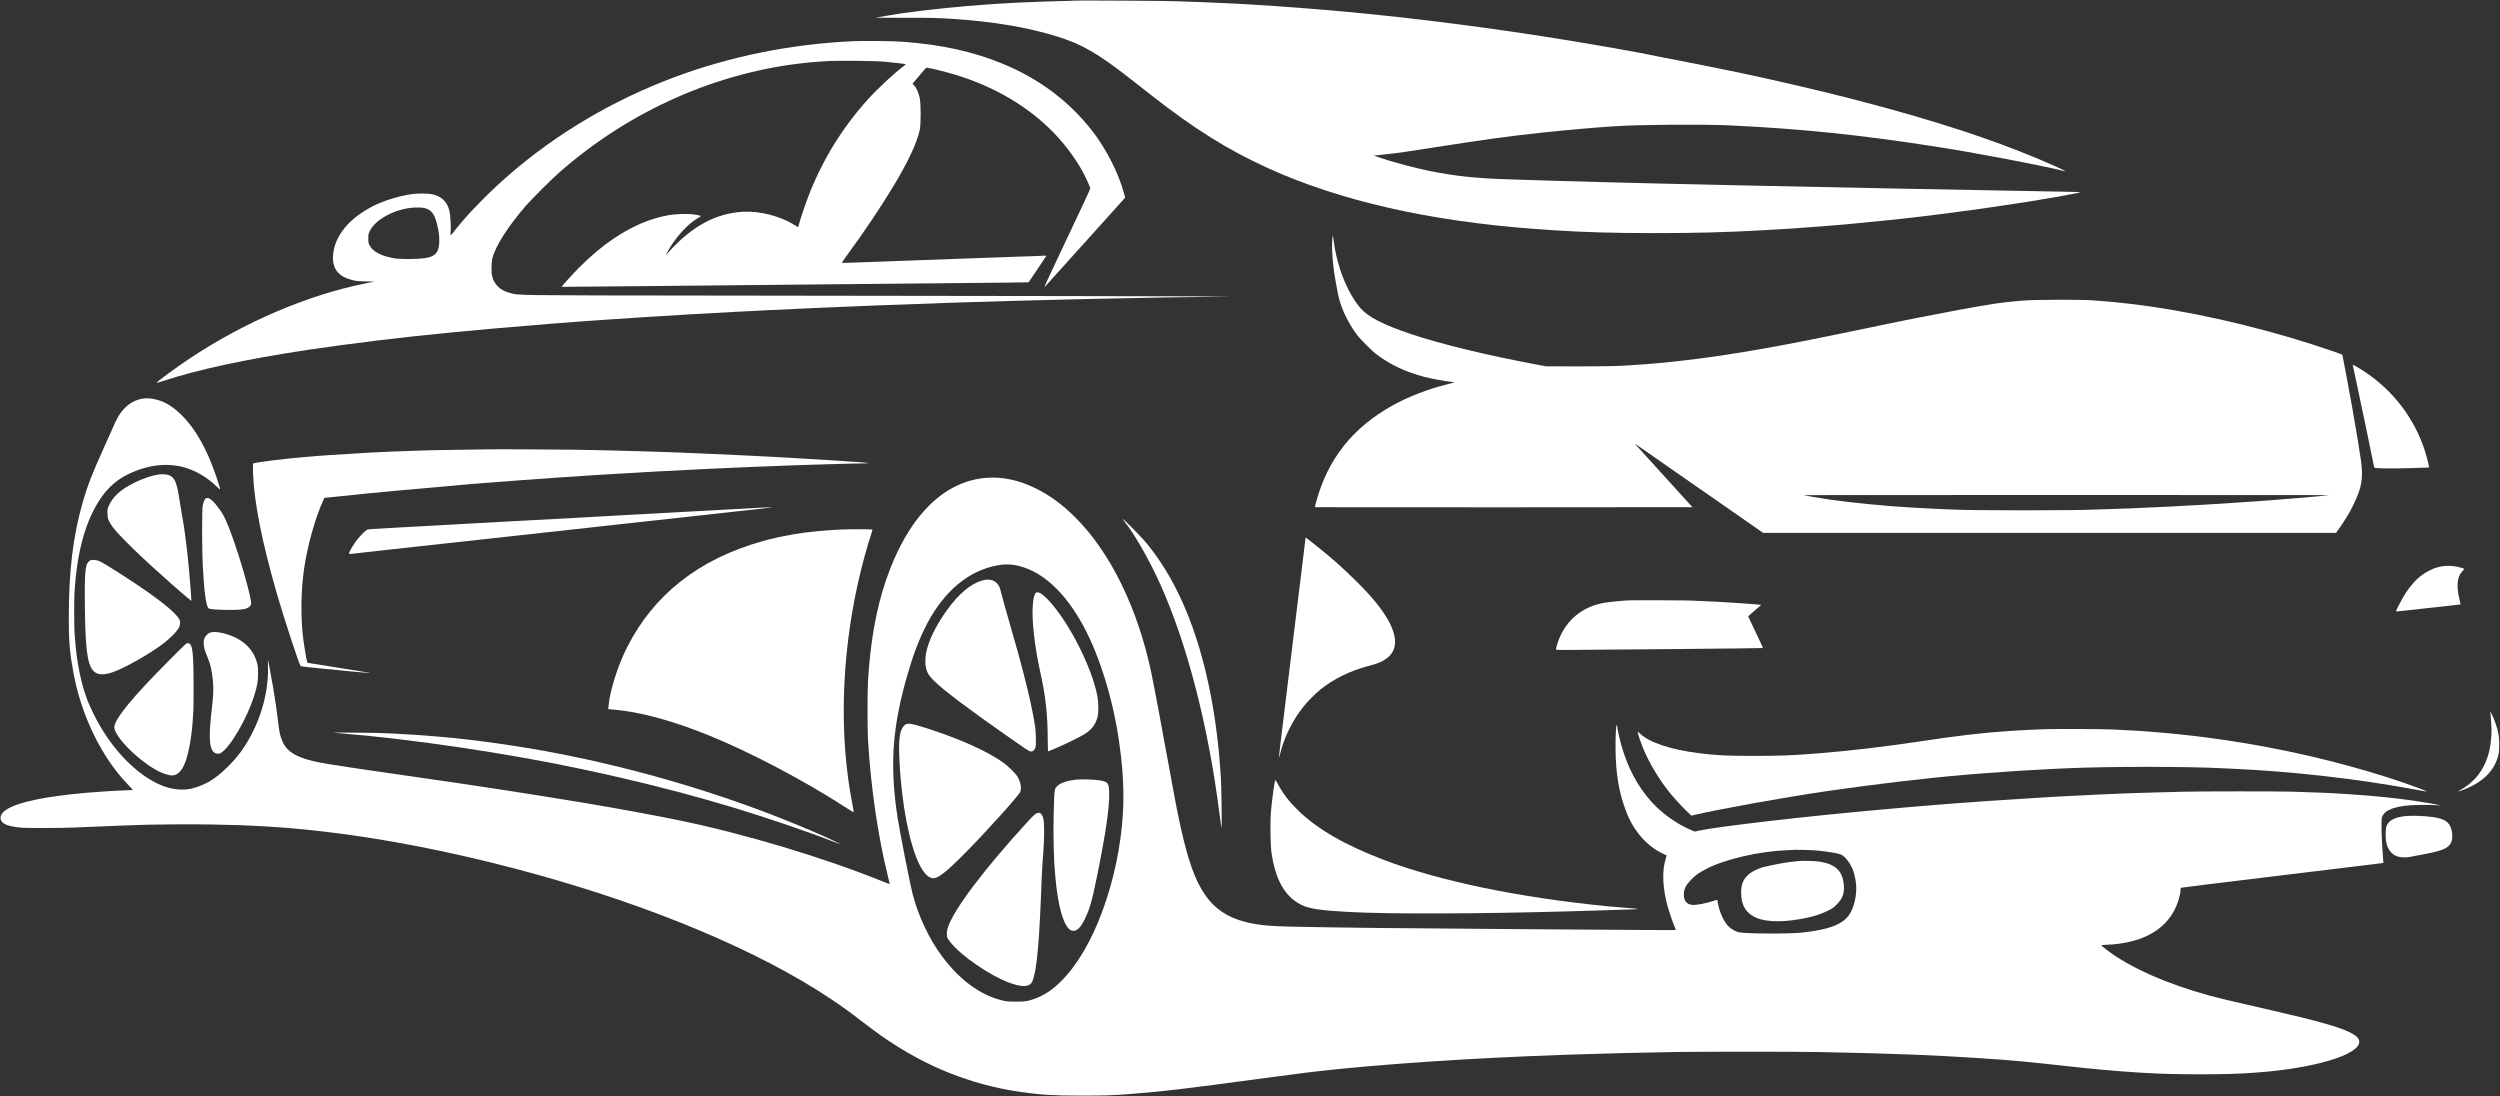 <?xml version="1.0" standalone="no"?>
<!DOCTYPE svg PUBLIC "-//W3C//DTD SVG 20010904//EN"
 "http://www.w3.org/TR/2001/REC-SVG-20010904/DTD/svg10.dtd">
<svg version="1.0" xmlns="http://www.w3.org/2000/svg"
 width="5400pt" height="2368pt" viewBox="0 0 5400 2368"
 preserveAspectRatio="xMidYMid meet">

<rect x="0" y="0" width="5400" height="2368" fill="#333333" stroke="none"/>

<g transform="translate(0,2368) scale(0.1,-0.1)"
fill="#fff" stroke="none">
<path d="M23210 23667 c-3 -3 -147 -7 -321 -11 -174 -4 -336 -9 -360 -11 -24
-2 -136 -6 -249 -10 -113 -3 -230 -8 -260 -10 -30 -2 -111 -7 -180 -10 -69 -3
-190 -10 -270 -15 -80 -6 -185 -12 -235 -16 -518 -33 -1351 -118 -1844 -190
-165 -23 -572 -92 -577 -97 -1 -1 268 -1 599 -1 581 2 742 -2 1097 -26 862
-57 1604 -184 2230 -380 533 -167 874 -364 1562 -902 135 -106 345 -270 465
-364 931 -729 1647 -1177 2516 -1573 1547 -705 3477 -1146 5772 -1316 125 -9
184 -13 430 -30 653 -42 1281 -60 2150 -60 873 0 1583 18 2305 60 47 3 128 7
180 10 132 7 410 24 500 30 382 26 908 67 1160 90 258 24 920 89 1020 100 25
3 146 16 270 30 1054 118 2332 299 3240 460 460 82 562 103 515 105 -87 5
-207 7 -600 14 -555 9 -2710 49 -3250 61 -121 3 -348 7 -505 10 -635 12 -1900
38 -2450 50 -129 3 -440 10 -690 15 -250 5 -552 12 -670 15 -118 3 -323 7
-455 10 -132 3 -330 7 -440 10 -110 3 -303 7 -430 10 -126 3 -304 7 -395 10
-91 3 -266 7 -390 10 -429 11 -1528 42 -1725 50 -66 3 -208 7 -315 10 -720 21
-1179 70 -1750 186 -322 65 -798 194 -1100 297 l-85 29 45 6 c25 4 133 16 240
27 225 24 430 53 1010 144 1126 177 1588 240 2382 326 430 46 1110 106 1418
125 52 3 122 8 155 10 431 32 1880 43 2415 17 1542 -72 2793 -200 4425 -452
882 -136 2293 -404 2825 -536 58 -15 -5 19 -195 104 -975 437 -2103 828 -3535
1226 -276 77 -441 120 -990 263 -447 116 -1560 376 -2069 483 -102 21 -292 61
-421 89 -316 67 -1193 241 -1465 291 -121 22 -245 47 -275 55 -104 27 -1064
197 -1750 310 -1594 261 -3283 479 -4805 620 -570 53 -1439 120 -1945 150 -52
3 -131 8 -175 11 -189 11 -654 34 -815 39 -96 3 -202 8 -235 10 -33 3 -175 7
-315 11 -140 3 -282 8 -315 10 -79 6 -2070 16 -2075 11z"/>
<path d="M18420 22789 c-1321 -58 -2653 -327 -3855 -777 -1314 -492 -2530
-1209 -3555 -2096 -439 -380 -887 -836 -1159 -1180 -137 -174 -123 -168 -116
-41 7 129 -8 355 -30 440 -50 194 -171 307 -373 350 -95 20 -313 20 -451 0
-261 -38 -594 -141 -812 -251 -537 -270 -851 -659 -876 -1084 -16 -273 115
-440 406 -517 82 -22 125 -26 291 -31 l195 -5 -187 -38 c-1247 -250 -2605
-829 -3789 -1615 -307 -204 -715 -503 -727 -533 -1 -4 57 12 130 36 767 252
1788 472 3143 677 372 56 1036 146 1490 200 1077 130 2014 221 3725 361 86 7
695 53 790 60 41 3 140 9 220 15 80 5 179 12 220 15 41 3 107 8 145 10 74 5
477 32 605 40 41 2 111 7 155 10 68 4 268 17 660 40 50 3 126 8 170 11 111 6
935 52 1070 59 61 3 196 10 300 15 105 5 237 12 295 15 126 6 893 42 1070 50
69 3 172 8 230 10 91 5 519 22 955 40 72 3 184 7 250 10 177 8 1294 48 1680
60 699 23 1908 56 2545 70 135 3 333 7 440 10 107 3 443 10 745 15 303 5 645
12 760 15 116 3 478 8 805 11 327 4 596 8 598 9 4 4 -6142 15 -11065 20 -4527
5 -4292 2 -4498 57 -213 56 -341 179 -386 368 -18 77 -15 289 5 373 63 265
339 700 730 1147 132 151 526 545 696 696 1547 1369 3496 2223 5475 2399 341
30 461 34 930 31 327 -3 523 -9 645 -20 217 -20 442 -46 453 -53 4 -2 -12 -19
-35 -35 -189 -137 -576 -496 -793 -738 -536 -598 -952 -1269 -1249 -2016 -68
-170 -190 -528 -231 -676 l-16 -56 -82 51 c-301 187 -744 302 -1097 283 -585
-30 -1092 -299 -1600 -851 l-82 -90 37 70 c155 290 428 598 642 722 45 27 82
51 83 54 0 10 -79 28 -185 40 -130 15 -368 6 -515 -20 -399 -70 -786 -236
-1195 -512 -239 -161 -476 -361 -730 -614 -140 -140 -389 -414 -382 -421 1 -2
837 6 1857 16 1020 10 2125 21 2455 24 330 4 832 8 1115 11 1092 11 2572 25
3180 30 349 3 825 8 1057 11 l421 6 187 277 c103 152 190 282 192 289 4 10 -9
12 -58 8 -35 -3 -149 -8 -254 -11 -104 -3 -251 -8 -325 -10 -74 -3 -322 -12
-550 -20 -428 -15 -603 -21 -845 -30 -296 -11 -947 -35 -1095 -40 -185 -6
-381 -14 -545 -20 -467 -18 -737 -27 -741 -22 -3 2 51 81 119 173 370 504 745
1064 1014 1514 310 519 489 906 550 1183 26 120 26 553 0 682 -25 121 -69 225
-118 275 l-39 40 141 168 c77 92 146 171 153 176 15 11 182 -25 442 -95 873
-233 1634 -648 2217 -1209 282 -271 549 -618 727 -945 70 -130 160 -330 160
-357 0 -8 -66 -154 -146 -324 -80 -170 -179 -379 -219 -464 -99 -211 -217
-461 -375 -795 -73 -154 -161 -343 -197 -420 -63 -137 -63 -139 -30 -105 19
19 403 445 852 945 450 501 829 922 843 937 l25 27 -23 88 c-109 421 -379 956
-678 1343 -503 652 -1167 1148 -1972 1474 -633 256 -1278 397 -2100 462 -232
18 -839 25 -1110 13z m-9247 -3604 c145 -38 209 -119 265 -340 41 -158 56
-277 50 -400 -15 -292 -134 -358 -648 -360 -147 0 -263 5 -310 13 -298 50
-481 147 -551 289 -20 40 -24 63 -24 143 0 88 3 101 34 164 114 232 491 446
871 495 108 14 251 12 313 -4z"/>
<path d="M28776 18469 c-12 -225 15 -553 69 -839 14 -74 32 -175 41 -225 52
-318 199 -651 412 -939 97 -130 328 -361 462 -460 286 -212 618 -366 1010
-467 156 -41 434 -92 568 -105 39 -3 72 -9 72 -13 0 -3 -71 -23 -157 -44 -397
-97 -849 -272 -1180 -458 -853 -477 -1384 -1145 -1638 -2058 -20 -73 -35 -134
-33 -137 3 -2 1838 -3 4080 -2 l4075 3 -151 165 c-456 500 -1063 1168 -1076
1185 -21 26 -17 23 175 -110 88 -61 286 -199 440 -307 154 -107 541 -376 860
-598 319 -222 654 -455 745 -518 91 -64 224 -156 295 -206 72 -49 154 -107
184 -128 l54 -38 6188 0 6187 0 70 98 c106 147 217 330 292 481 195 394 230
589 176 988 -26 190 -109 696 -187 1133 -55 314 -210 1144 -214 1148 -9 9
-363 131 -630 217 -1327 426 -2756 744 -3970 884 -143 16 -296 33 -340 36 -44
3 -91 8 -105 10 -14 2 -77 7 -140 11 -63 3 -123 8 -133 10 -144 26 -1327 26
-1618 -1 -469 -43 -578 -59 -1334 -196 -432 -79 -1231 -236 -1765 -349 -107
-22 -303 -63 -435 -90 -132 -27 -349 -72 -481 -99 -1519 -316 -2640 -499
-3674 -601 -288 -28 -447 -40 -820 -64 -238 -15 -564 -21 -1130 -20 l-625 1
-145 27 c-1107 206 -2110 448 -2777 671 -595 199 -928 372 -1092 566 -282 333
-508 904 -572 1446 -7 54 -15 104 -19 112 -4 8 -11 -46 -14 -120z m21539
-5484 c-5 -2 -91 -11 -190 -20 -99 -8 -200 -17 -225 -20 -61 -6 -610 -52 -785
-65 -77 -6 -165 -13 -195 -15 -30 -3 -257 -18 -505 -35 -247 -16 -486 -32
-530 -35 -44 -3 -199 -12 -345 -20 -382 -21 -434 -24 -545 -30 -55 -3 -140 -8
-190 -10 -102 -6 -430 -20 -770 -35 -126 -5 -336 -12 -465 -16 -129 -3 -260
-7 -290 -9 -421 -24 -2728 -24 -3120 0 -30 2 -134 6 -230 9 -250 9 -843 43
-1055 61 -756 63 -1222 118 -1705 200 -113 20 -209 37 -215 39 -5 3 2551 4
5680 4 3130 0 5686 -1 5680 -3z"/>
<path d="M50820 15796 c0 -3 43 -204 95 -448 156 -732 302 -1433 334 -1602 16
-87 33 -162 39 -168 16 -16 331 -21 761 -10 227 6 415 12 417 14 12 13 -75
337 -130 483 -263 704 -743 1280 -1394 1671 -99 59 -122 71 -122 60z"/>
<path d="M3060 15066 c-145 -31 -260 -94 -365 -200 -100 -100 -173 -221 -258
-426 -19 -47 -108 -245 -197 -440 -242 -532 -353 -817 -454 -1172 -207 -724
-299 -1477 -300 -2463 -1 -538 18 -770 100 -1215 169 -925 610 -1830 1178
-2418 60 -62 107 -114 105 -116 -2 -2 -96 -6 -209 -10 -113 -4 -227 -9 -255
-11 -27 -3 -124 -9 -215 -15 -414 -26 -847 -73 -1162 -125 -708 -118 -1050
-276 -1014 -469 19 -102 162 -160 461 -185 107 -10 930 -6 1110 4 109 6 744
32 980 40 94 3 215 7 270 10 381 18 1308 26 1796 15 294 -6 563 -13 599 -15
36 -2 128 -7 205 -10 1550 -66 3302 -335 5170 -795 2593 -638 4957 -1535 6678
-2534 465 -270 912 -569 1292 -866 429 -334 778 -569 1170 -785 713 -394 1488
-654 2295 -770 461 -65 699 -80 1320 -80 487 0 649 5 990 30 735 55 1223 112
2940 345 778 106 1126 148 1590 195 85 8 175 17 200 20 187 20 728 66 1045 90
39 3 95 8 125 10 46 4 300 22 710 50 93 6 525 33 640 40 47 2 128 7 180 10
323 19 920 48 1210 60 342 14 621 25 775 30 94 3 233 8 310 10 486 18 1331 38
2145 52 521 8 2599 8 3055 -1 847 -16 1445 -32 1905 -51 69 -3 188 -7 265 -10
667 -26 1808 -98 2215 -140 25 -3 70 -7 100 -10 273 -26 518 -52 810 -85 576
-66 1175 -120 1595 -145 55 -3 132 -8 170 -10 604 -40 1800 -40 2295 0 30 2
91 7 135 10 1223 90 2195 382 2195 660 0 78 -53 131 -210 210 -224 112 -757
262 -1675 470 -138 31 -705 162 -980 227 -938 219 -1810 561 -2385 936 -125
81 -320 229 -320 243 0 5 28 9 63 9 34 0 116 5 182 11 661 56 1114 312 1340
754 70 137 124 322 125 423 0 25 5 45 13 47 14 5 509 66 2322 286 275 33 698
84 940 114 242 30 575 70 740 90 165 19 315 38 334 41 l33 5 -6 77 c-33 385
-45 821 -27 899 33 135 195 219 501 259 133 18 502 24 685 12 124 -8 93 0
-175 46 -395 68 -844 123 -1310 161 -283 23 -298 24 -405 30 -55 3 -129 8
-165 10 -173 14 -622 32 -1085 45 -346 9 -1905 9 -2340 -1 -590 -13 -1311 -36
-1660 -54 -55 -2 -156 -7 -225 -10 -111 -5 -502 -25 -800 -40 -58 -3 -134 -8
-170 -10 -36 -2 -110 -7 -165 -10 -171 -9 -756 -47 -945 -60 -36 -3 -168 -12
-295 -20 -239 -16 -596 -42 -700 -50 -33 -3 -229 -19 -435 -35 -206 -17 -449
-37 -540 -45 -91 -8 -370 -33 -620 -55 -1553 -138 -3483 -361 -3898 -451 l-95
-21 -76 32 c-303 126 -626 355 -853 605 -300 332 -513 727 -653 1215 -43 150
-95 385 -95 429 0 11 -4 21 -9 21 -15 0 -26 -220 -25 -500 2 -554 78 -991 243
-1403 160 -400 442 -717 776 -873 44 -21 82 -39 84 -40 1 -2 -6 -31 -17 -66
-88 -270 -70 -653 47 -1063 39 -135 106 -327 150 -428 12 -27 21 -51 21 -54 0
-5 -326 -4 -3290 17 -2788 20 -3855 31 -5035 55 -470 10 -720 36 -974 101
-394 101 -668 287 -878 595 -209 308 -359 726 -518 1444 -83 378 -115 542
-290 1505 -142 784 -290 1572 -341 1815 -297 1416 -886 2622 -1653 3385 -278
276 -542 469 -846 620 -363 180 -715 255 -1068 229 -936 -70 -1706 -855 -2168
-2209 -212 -620 -339 -1329 -389 -2165 -14 -233 -15 -1024 -1 -1275 56 -1008
217 -2109 436 -2980 20 -78 35 -144 33 -145 -2 -2 -75 26 -163 61 -1272 514
-2981 1026 -4380 1314 -544 112 -1359 262 -2030 374 -558 93 -1310 214 -1700
272 -55 8 -170 26 -255 39 -334 53 -1042 157 -1975 291 -1654 237 -1864 272
-2115 350 -286 90 -432 206 -510 407 -42 106 -56 173 -80 377 -30 249 -64 489
-111 765 -41 242 -106 585 -112 591 -2 2 -1 -59 1 -136 16 -486 -115 -1024
-361 -1485 -151 -283 -285 -465 -501 -680 -265 -264 -473 -393 -764 -472 -191
-52 -435 -31 -655 56 -563 224 -1138 829 -1495 1571 -91 188 -117 253 -179
434 -99 293 -181 735 -208 1116 -4 52 -9 109 -11 125 -12 88 -16 730 -5 915
53 918 251 1609 597 2091 148 206 339 368 558 474 446 217 886 261 1286 129
215 -71 461 -224 628 -390 99 -98 98 -106 12 156 -261 797 -610 1333 -1045
1607 -173 109 -420 164 -585 129z m18856 -3591 c558 -98 1074 -555 1489 -1323
349 -645 640 -1591 769 -2502 112 -788 121 -1380 30 -2060 -96 -720 -301
-1441 -582 -2048 -274 -590 -620 -1046 -977 -1286 -113 -77 -279 -152 -401
-183 -101 -26 -123 -28 -304 -28 -178 1 -204 3 -302 28 -471 118 -910 441
-1287 947 -281 376 -515 871 -639 1351 -56 216 -259 1248 -321 1629 -100 623
-124 1205 -71 1730 51 499 163 1010 358 1630 115 366 274 734 430 998 394 663
925 1052 1537 1125 75 9 190 6 271 -8z m17224 -6159 c235 -12 563 -62 633 -98
80 -40 181 -168 239 -303 36 -83 65 -201 78 -324 20 -187 -18 -414 -99 -587
-126 -268 -420 -397 -1066 -468 -278 -31 -1246 -25 -1371 8 -66 17 -144 60
-200 109 -111 97 -220 331 -250 533 -3 27 -8 52 -10 56 -2 3 -37 -5 -76 -19
-177 -59 -389 -99 -472 -88 -126 16 -183 99 -174 250 7 108 50 188 163 301
101 101 168 148 335 233 405 207 1141 375 1740 397 91 4 166 7 167 8 4 3 251
-3 363 -8z"/>
<path d="M21215 11141 c-250 -71 -510 -291 -762 -642 -238 -333 -393 -649
-448 -914 -20 -97 -23 -251 -5 -326 26 -112 65 -177 174 -284 207 -204 717
-589 1571 -1187 398 -278 475 -330 503 -337 43 -12 80 7 105 53 20 38 22 54
22 211 0 94 -6 211 -14 260 -44 298 -143 749 -267 1215 -42 157 -85 318 -95
358 -11 40 -94 332 -185 650 -91 317 -176 624 -190 680 -29 124 -43 153 -97
210 -69 71 -183 90 -312 53z"/>
<path d="M22372 10872 c-31 -31 -51 -112 -63 -252 -27 -323 37 -901 161 -1457
115 -515 160 -918 161 -1460 1 -139 4 -253 9 -253 4 0 82 32 171 71 244 105
542 253 635 315 140 93 218 198 260 354 24 87 24 309 0 440 -114 626 -618
1617 -1060 2087 -137 145 -231 198 -274 155z"/>
<path d="M19560 8032 c-43 -23 -95 -106 -110 -176 -27 -126 -33 -218 -27 -456
11 -451 78 -1066 163 -1490 151 -761 363 -1200 577 -1200 104 0 281 140 669
530 455 457 1189 1272 1208 1340 28 100 0 231 -73 341 -48 72 -200 218 -306
293 -349 248 -959 520 -1681 747 -287 91 -361 103 -420 71z"/>
<path d="M23285 6843 c-212 -18 -369 -67 -443 -137 -68 -63 -68 -61 -82 -600
-7 -260 -7 -486 0 -720 11 -359 11 -366 36 -651 57 -664 193 -1108 353 -1156
97 -29 188 52 284 252 105 218 152 380 256 889 193 946 278 1523 269 1830 -6
221 -22 243 -208 275 -89 15 -374 27 -465 18z"/>
<path d="M22425 6123 c-54 -10 -87 -38 -228 -192 -951 -1037 -1610 -1914
-1726 -2295 -25 -82 -27 -175 -5 -219 9 -18 38 -59 65 -92 237 -297 850 -717
1274 -873 235 -86 379 -93 456 -24 108 98 176 670 224 1892 16 418 20 511 31
685 3 50 12 180 21 290 20 259 22 599 4 680 -24 109 -62 157 -116 148z"/>
<path d="M38820 5079 c-196 -17 -516 -74 -735 -129 -109 -27 -251 -99 -318
-160 -116 -106 -158 -210 -158 -390 0 -239 73 -391 241 -499 202 -131 570
-155 1050 -71 246 44 412 95 580 177 99 49 126 68 195 138 147 146 184 289
136 522 -24 113 -59 180 -129 244 -86 78 -194 125 -362 155 -100 18 -365 25
-500 13z"/>
<path d="M10547 13974 c-1 -1 -252 -4 -557 -8 -305 -3 -611 -9 -680 -11 -69
-3 -269 -10 -445 -15 -176 -6 -365 -12 -420 -15 -55 -3 -154 -7 -220 -10 -66
-3 -165 -8 -220 -10 -161 -8 -916 -55 -965 -60 -25 -2 -83 -7 -130 -10 -47 -3
-105 -8 -130 -10 -25 -2 -79 -7 -120 -10 -490 -39 -1177 -124 -1192 -148 -5
-7 -6 -91 -3 -187 20 -629 190 -1495 516 -2625 155 -537 481 -1530 513 -1561
6 -6 115 -21 241 -33 127 -12 248 -24 270 -27 213 -24 962 -94 974 -91 9 2 -6
7 -34 11 -27 4 -252 41 -500 81 -247 41 -530 86 -628 101 l-177 28 -10 36
c-17 66 -59 315 -79 470 -58 453 -53 1041 15 1510 71 498 238 1101 409 1476
l32 71 69 6 c38 4 155 16 259 27 758 80 1518 151 2840 265 33 3 265 21 515 40
250 19 484 37 520 40 59 5 515 37 700 50 41 3 138 9 215 15 123 9 446 30 680
45 44 3 154 10 245 15 91 5 201 12 245 15 44 3 240 14 435 25 195 11 391 22
435 25 169 10 681 36 980 50 61 3 153 8 205 10 290 16 1320 58 1805 75 154 5
368 12 475 15 107 3 339 10 515 15 176 6 390 10 475 11 86 0 146 4 135 8 -11
4 -108 13 -215 20 -107 6 -217 14 -245 16 -27 2 -88 7 -135 10 -172 11 -728
45 -820 50 -52 3 -129 7 -170 10 -41 3 -158 9 -260 15 -102 5 -223 12 -270 15
-47 2 -137 7 -200 10 -106 5 -156 7 -400 20 -108 6 -242 12 -660 30 -690 30
-899 38 -1285 50 -93 3 -244 8 -335 10 -338 11 -938 25 -1360 31 -391 6 -1847
13 -1853 8z"/>
<path d="M3445 13434 c-163 -24 -346 -84 -540 -179 -298 -145 -479 -311 -562
-516 -22 -55 -25 -74 -21 -159 3 -84 8 -105 36 -161 17 -35 52 -91 76 -123
155 -205 651 -685 1266 -1226 202 -177 427 -370 432 -370 9 0 -50 724 -88
1060 -35 315 -69 554 -109 770 -19 102 -46 264 -60 360 -54 364 -100 476 -222
526 -35 15 -157 25 -208 18z"/>
<path d="M4452 12919 c-30 -11 -58 -76 -74 -170 -16 -95 -16 -909 1 -1264 26
-551 72 -900 125 -944 25 -21 181 -34 431 -35 273 -1 369 11 437 57 55 38 62
63 43 165 -51 274 -226 881 -374 1295 -130 364 -194 507 -286 637 -147 207
-238 285 -303 259z"/>
<path d="M16345 12709 c-159 -9 -351 -19 -425 -23 -74 -4 -162 -9 -195 -11
-33 -3 -152 -9 -265 -15 -113 -6 -245 -12 -295 -15 -49 -3 -214 -12 -365 -20
-151 -8 -313 -17 -360 -20 -47 -2 -130 -7 -185 -10 -55 -3 -221 -12 -370 -20
-148 -8 -315 -17 -370 -20 -108 -6 -205 -11 -355 -20 -52 -3 -257 -14 -455
-25 -198 -11 -396 -22 -440 -25 -44 -2 -127 -7 -185 -10 -106 -5 -394 -20
-570 -30 -52 -3 -219 -12 -370 -20 -262 -14 -356 -19 -550 -30 -47 -3 -209
-12 -360 -20 -362 -19 -460 -25 -550 -30 -41 -3 -118 -7 -170 -10 -52 -3 -257
-14 -455 -25 -198 -11 -405 -22 -460 -25 -608 -32 -647 -35 -675 -52 -56 -36
-201 -194 -260 -283 -68 -104 -120 -201 -120 -224 0 -11 8 -14 28 -11 15 3
358 41 762 85 404 44 1142 125 1640 180 1651 182 3258 358 4875 536 226 24
426 47 445 49 19 2 226 25 460 51 1073 116 1115 123 595 93z"/>
<path d="M24250 12466 c0 -3 23 -34 51 -68 207 -257 530 -824 759 -1333 589
-1312 1040 -3065 1284 -4984 19 -150 38 -276 42 -280 9 -9 -3 906 -15 1074 -6
77 -13 183 -16 235 -21 332 -81 849 -141 1210 -253 1536 -725 2729 -1417 3589
-135 167 -547 587 -547 557z"/>
<path d="M18180 12243 c-374 -17 -778 -57 -1035 -103 -304 -55 -482 -94 -692
-154 -1358 -384 -2333 -1151 -2907 -2286 -201 -396 -371 -934 -402 -1269 l-7
-68 74 -7 c147 -13 186 -18 289 -32 496 -70 1107 -246 1771 -512 911 -365
2108 -995 3034 -1597 66 -42 124 -79 131 -82 6 -2 -4 73 -28 194 -283 1451
-238 3146 128 4778 77 346 194 776 278 1024 20 57 33 108 30 113 -5 8 -495 8
-664 1z"/>
<path d="M28200 12065 c0 -5 -20 -171 -44 -369 -25 -199 -93 -752 -151 -1231
-194 -1593 -305 -2497 -345 -2829 -22 -181 -39 -330 -37 -332 2 -2 12 31 22
74 84 361 271 741 512 1042 88 110 265 288 373 374 276 220 632 395 1005 494
244 65 322 98 426 178 272 209 222 578 -144 1074 -133 180 -271 335 -506 570
-300 299 -541 514 -891 791 -192 152 -220 173 -220 164z"/>
<path d="M1954 11576 c-111 -50 -129 -193 -121 -970 8 -771 40 -1132 117
-1311 79 -184 227 -225 490 -133 262 92 823 411 1100 627 124 96 253 223 301
298 35 53 44 76 47 123 3 39 -1 66 -11 87 -62 119 -302 326 -727 624 -291 205
-880 581 -987 631 -75 35 -163 45 -209 24z"/>
<path d="M52755 11449 c-171 -25 -355 -114 -514 -248 -79 -67 -190 -197 -271
-319 -66 -99 -226 -400 -217 -409 2 -2 64 3 138 12 74 8 386 42 694 76 308 33
561 62 563 63 1 2 -9 49 -22 104 -71 292 -53 488 54 605 28 30 50 57 50 59 0
3 -33 15 -72 26 -134 40 -270 50 -403 31z"/>
<path d="M35205 10713 c-162 -7 -443 -35 -551 -53 -433 -74 -765 -323 -948
-711 -43 -90 -96 -251 -96 -290 0 -18 10 -19 203 -18 708 2 4257 36 4262 41 7
6 -5 33 -160 358 -59 124 -118 248 -131 277 l-23 52 141 123 141 123 -59 6
c-32 4 -104 10 -159 13 -55 4 -122 9 -150 11 -27 3 -165 12 -305 20 -140 8
-291 17 -335 20 -44 2 -161 7 -260 11 -99 3 -191 8 -205 11 -29 5 -1262 11
-1365 6z"/>
<path d="M4540 10017 c-48 -15 -113 -83 -128 -133 -28 -96 -10 -210 60 -374
75 -175 107 -313 129 -560 14 -150 7 -301 -26 -585 -61 -526 -58 -777 10 -892
37 -63 119 -92 175 -63 203 107 585 762 738 1265 59 192 76 296 76 460 0 123
-4 164 -22 229 -80 289 -290 495 -616 606 -163 55 -314 73 -396 47z"/>
<path d="M3655 9418 c-805 -809 -1185 -1273 -1185 -1447 0 -206 540 -742 960
-953 96 -48 226 -88 284 -88 120 0 217 97 289 290 77 206 144 596 162 935 3
61 8 133 11 160 3 28 5 266 5 530 -1 777 -21 933 -121 943 -32 3 -50 -13 -405
-370z"/>
<path d="M53795 8260 c23 -262 27 -374 16 -506 -18 -224 -53 -378 -121 -536
-115 -264 -290 -459 -540 -598 -89 -49 -59 -45 84 11 409 162 656 415 733 750
22 101 23 324 0 444 -24 127 -80 294 -132 400 l-45 90 5 -55z"/>
<path d="M44170 7929 c-224 -7 -610 -26 -705 -34 -27 -2 -90 -7 -140 -10 -510
-34 -1083 -102 -1860 -220 -722 -110 -1508 -202 -2160 -255 -612 -49 -822 -57
-1420 -57 -596 0 -783 9 -1185 58 -604 75 -1070 229 -1274 422 -56 53 -57 53
-50 23 13 -63 66 -218 115 -338 132 -322 361 -701 601 -992 87 -105 296 -330
372 -398 l72 -66 80 19 c513 123 1952 381 2859 513 1004 146 2184 285 2980
351 33 2 116 9 185 15 69 5 152 12 185 15 83 7 601 44 705 50 47 3 114 8 150
10 81 6 560 32 735 40 72 3 175 8 230 10 895 41 2617 41 3365 0 47 -2 146 -7
220 -10 1255 -55 2685 -217 3893 -441 165 -30 301 -54 303 -51 2 2 -69 31
-159 65 -896 339 -2148 679 -3287 892 -820 153 -1599 259 -2395 324 -99 8
-218 18 -265 21 -47 3 -114 7 -150 10 -99 7 -243 14 -485 26 -271 13 -1209 18
-1515 8z"/>
<path d="M7200 7855 c8 -2 105 -11 215 -20 1477 -119 3589 -433 5130 -763 479
-103 595 -129 825 -182 951 -221 1628 -401 2476 -655 673 -203 1623 -526 2149
-732 182 -71 186 -72 84 -19 -201 105 -764 346 -1269 544 -1499 588 -3149
1065 -4780 1381 -815 158 -1796 296 -2520 356 -36 3 -85 8 -110 10 -158 16
-702 52 -925 61 -88 3 -178 7 -200 9 -58 6 -1093 15 -1075 10z"/>
<path d="M27545 6828 c-21 -59 -77 -479 -96 -720 -15 -198 -6 -694 15 -848 36
-251 92 -451 175 -626 111 -233 264 -396 468 -498 174 -87 420 -123 1053 -156
901 -46 2782 -40 4730 15 700 20 1191 35 1270 40 41 2 108 4 149 5 93 0 88 8
-10 16 -99 7 -521 43 -584 49 -1932 192 -3624 544 -4840 1007 -823 314 -1430
665 -1834 1061 -209 206 -329 363 -449 590 -23 43 -44 73 -47 65z"/>
<path d="M51898 6045 c-216 -36 -329 -111 -357 -235 -16 -68 -13 -265 4 -339
35 -147 125 -255 242 -291 68 -21 171 -25 253 -11 599 107 749 148 843 231 76
66 102 173 78 315 -31 178 -118 258 -325 301 -194 41 -577 56 -738 29z"/>
</g>
</svg>
